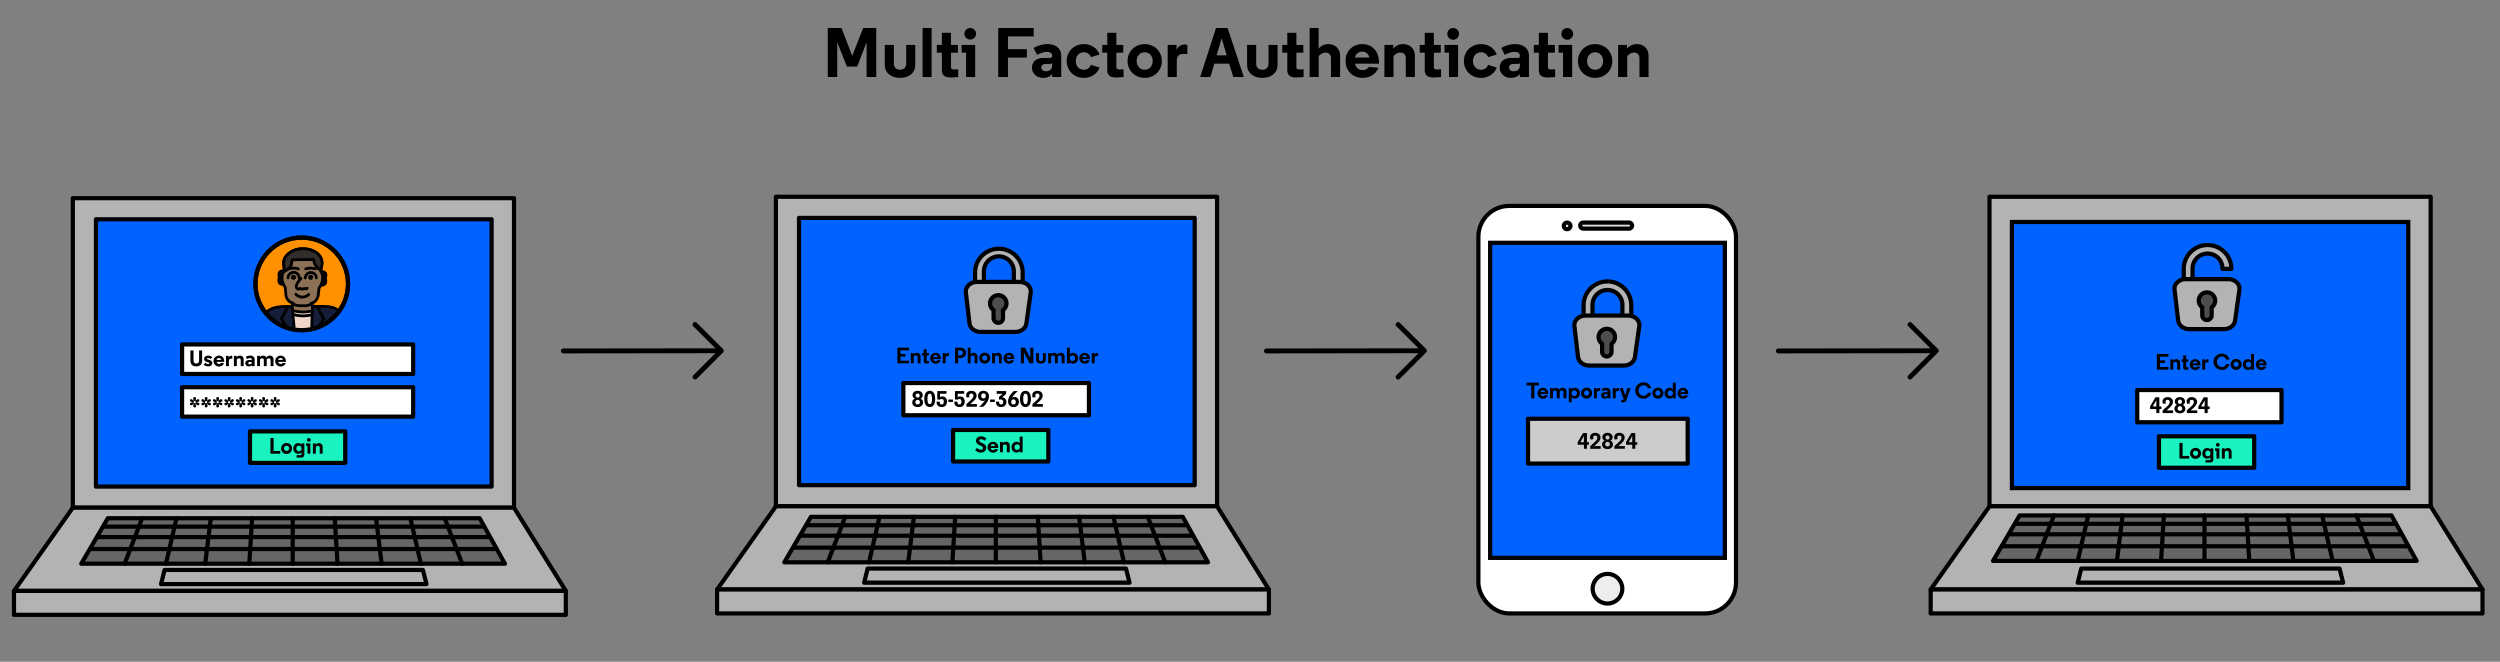 <svg id="Layer_1" data-name="Layer 1" xmlns="http://www.w3.org/2000/svg" xmlns:xlink="http://www.w3.org/1999/xlink" viewBox="0 0 3570 945"><rect x="0" y="0" width="3570" height="945" fill="#808080" stroke="none"/><defs><style>.cls-1,.cls-11,.cls-18,.cls-22,.cls-7{fill:none;}.cls-12,.cls-2{fill:#fff;}.cls-10,.cls-11,.cls-12,.cls-13,.cls-14,.cls-16,.cls-17,.cls-18,.cls-19,.cls-2,.cls-20,.cls-21,.cls-22,.cls-23,.cls-3,.cls-4,.cls-5,.cls-6,.cls-7,.cls-8,.cls-9{stroke:#000;}.cls-14,.cls-17,.cls-2,.cls-22,.cls-3,.cls-4,.cls-5{stroke-miterlimit:10;}.cls-10,.cls-11,.cls-12,.cls-13,.cls-14,.cls-2,.cls-22,.cls-23,.cls-3,.cls-4,.cls-5,.cls-6,.cls-8,.cls-9{stroke-width:6px;}.cls-3{fill:#ededed;}.cls-4,.cls-9{fill:#0062ff;}.cls-5{fill:#dfdfdf;}.cls-6{fill:#ccc;}.cls-10,.cls-11,.cls-12,.cls-13,.cls-16,.cls-18,.cls-19,.cls-20,.cls-21,.cls-23,.cls-6,.cls-7,.cls-8,.cls-9{stroke-linejoin:round;}.cls-10,.cls-11,.cls-18,.cls-20,.cls-23,.cls-7,.cls-8{stroke-linecap:round;}.cls-7{stroke-width:7px;}.cls-8{fill:#b3b3b3;}.cls-10{fill:#666;}.cls-13{fill:#1af3c0;}.cls-14{fill:#ff9100;}.cls-15{clip-path:url(#clip-path);}.cls-16{fill:#8c7156;}.cls-16,.cls-17,.cls-18,.cls-19,.cls-21{stroke-width:4px;}.cls-17{fill:#f1d7c9;}.cls-19{fill:#332d2b;}.cls-20{stroke-width:3px;}.cls-21{fill:#151d39;}.cls-23{fill:#4d4d4d;}</style><clipPath id="clip-path"><circle class="cls-1" cx="430.88" cy="405.37" r="66.12"/></clipPath></defs><path d="M1209.36,95l-13.8-34.5V110h-13.5V40h19.6L1217,79.7l15.6-39.7h18.7v70h-13.8V60.5L1224.06,95Z"/><path d="M1263.46,93.2v-29h13V90.8c0,6.3,4.2,8.8,8.8,8.8s8.8-2.5,8.8-8.8V64.2H1307v29c0,9.6-7.6,18-21.7,18S1263.46,102.8,1263.46,93.2Z"/><path d="M1330.36,110h-12.9V40h12.9Z"/><path d="M1358,46.8V64.2h9.9v11H1358V95.9c0,2.9,2.3,3.3,4.3,3.3,3.3,0,6-.3,6-.3V110s-6.3.6-10.1.6c-6.5,0-13.2-1.1-13.2-10.3V75.2h-7.21v-11H1345V46.8Z"/><path d="M1392.56,110h-13V75.2h-6.4v-11h19.41Zm-7.1-70a8.39,8.39,0,0,1,8.4,8.4,8.36,8.36,0,0,1-16.71,0A8.37,8.37,0,0,1,1385.46,40Z"/><path d="M1439.36,82.2V110h-13.91V40h50.71V52h-36.8V70.2h27v12Z"/><path d="M1502.46,79.5c0-3.3-2.6-5.4-7.6-5.4-4.6,0-10.4,2.3-13.81,4.3l-5.1-9.8a39.25,39.25,0,0,1,19.61-5.6c10.4,0,19.9,4.8,19.9,16.9V110h-13v-4.3c-2.4,3.6-7.6,5.5-12.8,5.5-9.7,0-16-6.9-16-14.4,0-8.7,6.4-14.1,16.61-14.1h9c2.2,0,3.2-1,3.2-2.7Zm0,14.1V90.3c-.8.8-2.2,1-4,1h-4.9c-4.1,0-6.51,1.8-6.51,5s2.5,5.4,6.51,5.4C1498.26,101.7,1502.46,99.3,1502.46,93.6Z"/><path d="M1536.25,87.1c0,7.2,4.71,12.5,11.51,12.5a10.49,10.49,0,0,0,10.1-7l12.2,3.8c-3,9.1-12,14.8-22.4,14.8-13.61,0-24.41-10.1-24.41-24.1s10.8-24.1,24.41-24.1c10.4,0,19.4,5.8,22.4,14.9l-12.2,3.7a10.62,10.62,0,0,0-10.1-7C1541,74.6,1536.25,79.9,1536.25,87.1Z"/><path d="M1594.15,46.8V64.2h9.9v11h-9.9V95.9c0,2.9,2.3,3.3,4.3,3.3,3.3,0,6-.3,6-.3V110s-6.31.6-10.11.6c-6.5,0-13.2-1.1-13.2-10.3V75.2H1574v-11h7.2V46.8Z"/><path d="M1610.15,87.1c0-14,10.9-24.1,24.5-24.1s24.51,10.1,24.51,24.1-10.91,24.1-24.51,24.1S1610.15,101.1,1610.15,87.1Zm13,0c0,7.1,4.7,12.5,11.5,12.5s11.4-5.4,11.4-12.5-4.7-12.5-11.4-12.5S1623.15,79.9,1623.15,87.1Z"/><path d="M1695.55,77h-5.5c-6.6,0-9.6,3.1-9.6,11.1V110h-13V64.2h12.6v7.3c1.8-4.9,6.2-7.9,11.9-7.9a14.72,14.72,0,0,1,3.6.4Z"/><path d="M1776.16,110h-15l-6-19.1h-21.1l-5.6,19.1h-14.6l22.6-70h16.6Zm-31.51-55h-.2l-7.1,24h14.3Z"/><path d="M1780.85,93.2v-29h13V90.8c0,6.3,4.2,8.8,8.8,8.8s8.8-2.5,8.8-8.8V64.2h12.91v29c0,9.6-7.61,18-21.71,18S1780.85,102.8,1780.85,93.2Z"/><path d="M1851.25,46.8V64.2h9.9v11h-9.9V95.9c0,2.9,2.3,3.3,4.3,3.3,3.3,0,6-.3,6-.3V110s-6.3.6-10.1.6c-6.5,0-13.2-1.1-13.2-10.3V75.2h-7.2v-11h7.2V46.8Z"/><path d="M1896.65,63c9.9,0,17,6.3,17,17v30h-13V83.3c0-5.8-3.7-8.2-7.8-8.2-3.8,0-7.2,2.1-9.7,5.2V110h-13V40H1883V66c0,1.6-.2,3.6-.2,3.6A18,18,0,0,1,1896.65,63Z"/><path d="M1969.25,90.9h-34.1a10.37,10.37,0,0,0,10.5,9.2c3.8,0,7.4-1.6,9.2-4.7l13.5,1.4c-4.1,9.8-12.7,14.4-22.9,14.4-13.7,0-24-10.1-24-24.1s10.1-24.1,23.8-24.1c12.6,0,24,8.2,24,27.4Zm-34.4-8.7h20.5a9.93,9.93,0,0,0-10.1-8.4A10.21,10.21,0,0,0,1934.85,82.2Z"/><path d="M2003.45,63c9.9,0,17,6.3,17,17v30h-13V83.3c0-5.8-3.7-8.2-7.8-8.2-3.8,0-7.2,2.1-9.7,5.2V110h-13V64.2h12.7V66c0,1.6-.2,3.6-.2,3.6A18,18,0,0,1,2003.45,63Z"/><path d="M2047.55,46.8V64.2h9.9v11h-9.9V95.9c0,2.9,2.3,3.3,4.3,3.3,3.3,0,6-.3,6-.3V110s-6.3.6-10.1.6c-6.5,0-13.2-1.1-13.2-10.3V75.2h-7.2v-11h7.2V46.8Z"/><path d="M2082.15,110h-13V75.2h-6.4v-11h19.4Zm-7.1-70a8.39,8.39,0,0,1,8.4,8.4,8.35,8.35,0,0,1-16.7,0A8.37,8.37,0,0,1,2075.05,40Z"/><path d="M2103.45,87.1c0,7.2,4.7,12.5,11.5,12.5a10.49,10.49,0,0,0,10.1-7l12.2,3.8c-3,9.1-12,14.8-22.4,14.8-13.6,0-24.4-10.1-24.4-24.1s10.8-24.1,24.4-24.1c10.4,0,19.4,5.8,22.4,14.9l-12.2,3.7a10.62,10.62,0,0,0-10.1-7C2108.15,74.6,2103.45,79.9,2103.45,87.1Z"/><path d="M2170.35,79.5c0-3.3-2.6-5.4-7.6-5.4-4.6,0-10.4,2.3-13.8,4.3l-5.1-9.8a39.19,39.19,0,0,1,19.6-5.6c10.4,0,19.9,4.8,19.9,16.9V110h-13v-4.3c-2.4,3.6-7.6,5.5-12.8,5.5-9.7,0-16-6.9-16-14.4,0-8.7,6.4-14.1,16.6-14.1h9c2.2,0,3.2-1,3.2-2.7Zm0,14.1V90.3c-.8.8-2.2,1-4,1h-4.9c-4.1,0-6.5,1.8-6.5,5s2.5,5.4,6.5,5.4C2166.15,101.7,2170.35,99.3,2170.35,93.6Z"/><path d="M2210.45,46.8V64.2h9.9v11h-9.9V95.9c0,2.9,2.3,3.3,4.3,3.3,3.3,0,6-.3,6-.3V110s-6.3.6-10.1.6c-6.5,0-13.2-1.1-13.2-10.3V75.2h-7.2v-11h7.2V46.8Z"/><path d="M2245.05,110h-13V75.2h-6.4v-11h19.4ZM2238,40a8.39,8.39,0,0,1,8.4,8.4,8.35,8.35,0,0,1-16.7,0A8.37,8.37,0,0,1,2238,40Z"/><path d="M2253.35,87.1c0-14,10.9-24.1,24.5-24.1s24.5,10.1,24.5,24.1-10.9,24.1-24.5,24.1S2253.35,101.1,2253.35,87.1Zm13,0c0,7.1,4.7,12.5,11.5,12.5s11.4-5.4,11.4-12.5-4.7-12.5-11.4-12.5S2266.35,79.9,2266.35,87.1Z"/><path d="M2337.15,63c9.9,0,17,6.3,17,17v30h-13V83.3c0-5.8-3.7-8.2-7.8-8.2-3.8,0-7.2,2.1-9.7,5.2V110h-13V64.2h12.7V66c0,1.6-.2,3.6-.2,3.6A18,18,0,0,1,2337.15,63Z"/><rect class="cls-2" x="2111.13" y="294.05" width="367.87" height="581.91" rx="44"/><circle class="cls-3" cx="2295.49" cy="840.67" r="21.18"/><rect class="cls-4" x="2127.91" y="346.7" width="335.23" height="449.92"/><path class="cls-5" d="M2326.3,326.46a4.31,4.31,0,0,0,0-8.62h-65.39a4.31,4.31,0,1,0,0,8.62Z"/><circle class="cls-5" cx="2237.84" cy="322.57" r="4.74"/><rect class="cls-6" x="2182" y="598" width="228" height="64"/><polyline class="cls-7" points="1996.45 463.41 2034 500.86 1996.54 538.41"/><line class="cls-7" x1="2032.47" y1="500.87" x2="1808.5" y2="501.14"/><polyline class="cls-7" points="992.45 463.41 1030 500.86 992.54 538.41"/><line class="cls-7" x1="1028.47" y1="500.87" x2="804.5" y2="501.14"/><polyline class="cls-7" points="2727.45 463.41 2765 500.86 2727.54 538.41"/><line class="cls-7" x1="2763.47" y1="500.87" x2="2539.5" y2="501.14"/><rect class="cls-8" x="1108" y="281" width="630" height="442"/><polygon class="cls-8" points="1812 841.82 1024 841.82 1108 723 1738 723 1812 841.82"/><rect class="cls-9" x="1141" y="311.17" width="565" height="381.66"/><rect class="cls-8" x="1024" y="841.82" width="788" height="34.18"/><polygon class="cls-10" points="1725 803 1120 803 1158 738 1689 738 1725 803"/><line class="cls-11" x1="1422" y1="738" x2="1422" y2="803"/><line class="cls-11" x1="1590" y1="738" x2="1605" y2="803"/><line class="cls-11" x1="1541" y1="738" x2="1549" y2="803"/><line class="cls-11" x1="1482" y1="738" x2="1486" y2="803"/><line class="cls-11" x1="1639" y1="738" x2="1664" y2="803"/><line class="cls-11" x1="1256" y1="738" x2="1241" y2="803"/><line class="cls-11" x1="1305" y1="738" x2="1297" y2="803"/><line class="cls-11" x1="1364" y1="738" x2="1360" y2="803"/><line class="cls-11" x1="1207" y1="738" x2="1182" y2="803"/><line class="cls-11" x1="1153" y1="750" x2="1693" y2="750"/><line class="cls-11" x1="1143" y1="765" x2="1703" y2="765"/><line class="cls-11" x1="1133" y1="782" x2="1712" y2="782"/><polygon class="cls-11" points="1613 832.05 1234 832.05 1239 811.95 1607.93 811.95 1613 832.05"/><rect class="cls-12" x="1290" y="547" width="265" height="46"/><rect class="cls-13" x="1361" y="614" width="136" height="45"/><path d="M1406,629.41a7.4,7.4,0,0,0-4.74-2.3c-1.47,0-2.82.76-2.82,2.11,0,1,.64,1.82,2.44,2.65l1.85.87c3.55,1.66,5.7,3.52,5.7,6.88s-2.85,6.62-7.78,6.62a11,11,0,0,1-8-3.36l2.46-3.33a8.25,8.25,0,0,0,5.47,2.66c1.92,0,3.11-1.06,3.11-2.43,0-1.54-1.38-2.4-3.52-3.4l-1.57-.73c-3-1.41-4.89-3.46-4.89-6.27,0-3.94,3.52-6.31,7.48-6.31a11.73,11.73,0,0,1,7.39,3.14Z"/><path d="M1425.56,639.74h-10.92a3.48,3.48,0,0,0,6.31,1.44l4.32.45a7.81,7.81,0,1,1-7.39-10.81c4,0,7.68,2.62,7.68,8.76Zm-11-2.78h6.56a3.18,3.18,0,0,0-3.23-2.69A3.27,3.27,0,0,0,1414.55,637Z"/><path d="M1436.5,630.82a5.1,5.1,0,0,1,5.44,5.44v9.6h-4.16v-8.55a2.37,2.37,0,0,0-2.5-2.62,4.06,4.06,0,0,0-3.1,1.66v9.51H1428V631.2h4.06v.58c0,.51-.06,1.15-.06,1.15A5.75,5.75,0,0,1,1436.5,630.82Z"/><path d="M1456.15,644a5.37,5.37,0,0,1-4.58,2.24c-4,0-7.1-3.23-7.1-7.71s3-7.71,7.07-7.71a5.31,5.31,0,0,1,4.67,2.27c0-.48-.06-1.7-.06-2.79v-6.84h4.16v22.4h-4.16Zm-7.39-5.47a3.75,3.75,0,1,0,7.48,0,3.75,3.75,0,1,0-7.48,0Z"/><path d="M1317.67,564.38a5.32,5.32,0,0,1-3.2,4.86,5.82,5.82,0,0,1,3.68,5.38c0,4.09-3.17,6.62-7.74,6.62s-7.75-2.53-7.75-6.62a5.81,5.81,0,0,1,3.68-5.38,5.3,5.3,0,0,1-3.23-4.86c0-3.65,2.85-6.31,7.3-6.31S1317.67,560.73,1317.67,564.38Zm-4,10a3.28,3.28,0,1,0-3.26,3.17A3.08,3.08,0,0,0,1313.67,574.39Zm-.38-9.69a2.9,2.9,0,1,0-2.88,3A2.69,2.69,0,0,0,1313.29,564.7Z"/><path d="M1335.46,569.62c0,8-3.1,11.62-7.8,11.62s-7.84-3.65-7.84-11.62,3.1-11.55,7.84-11.55S1335.46,561.79,1335.46,569.62Zm-7.8,7.52c2.2,0,3.26-2.52,3.26-7.52s-1.06-7.48-3.26-7.48-3.27,2.56-3.27,7.48S1325.42,577.14,1327.66,577.14Z"/><path d="M1344.78,577.56c2.14,0,2.94-1.66,2.94-3.87s-.87-3.9-3-3.9a3.63,3.63,0,0,0-2.56,1l-3.74-.41V558.46h13.15v3.84h-9.25v4.64h.16a6,6,0,0,1,3.2-.83c4.26,0,6.69,3,6.69,7.32,0,4.55-2.59,7.81-7.46,7.81s-7.45-2.85-7.45-6.78v-1H1342v1C1342,576,1342.7,577.56,1344.78,577.56Z"/><path d="M1354.15,570.52h6.72V574h-6.72Z"/><path d="M1370,577.56c2.15,0,3-1.66,3-3.87s-.87-3.9-3-3.9a3.63,3.63,0,0,0-2.56,1l-3.74-.41V558.46h13.15v3.84h-9.25v4.64h.16a6,6,0,0,1,3.2-.83c4.25,0,6.69,3,6.69,7.32,0,4.55-2.6,7.81-7.46,7.81s-7.45-2.85-7.45-6.78v-1h4.54v1C1367.24,576,1367.94,577.56,1370,577.56Z"/><path d="M1380,577s3.78-3.33,6.62-6,3.43-4.29,3.43-6.11a2.8,2.8,0,0,0-3-2.88,2.69,2.69,0,0,0-3,2.66,5.71,5.71,0,0,0,.57,2.33l-4.09.74a7,7,0,0,1-.84-3.46c0-3.13,2.63-6.21,7.39-6.21s7.49,3.2,7.49,6.6c0,2.65-.86,5.21-6.33,10l-2.66,2.34H1395v3.84H1380Z"/><path d="M1406.47,571.58a4.6,4.6,0,0,1-3,.92c-3.43,0-6.76-2.24-6.76-7,0-4.48,3.11-7.43,7.62-7.43a7.52,7.52,0,0,1,7.9,7.94c0,6.46-4.83,11.65-7.45,14.17l-.71.68h-5.88l.44-.39a45.5,45.5,0,0,0,8-8.83Zm-2-9.89c-2.15,0-3.23,1.66-3.23,3.61s1.08,3.68,3.23,3.68,3.29-1.69,3.29-3.68S1406.7,561.69,1404.49,561.69Z"/><path d="M1413.9,570.52h6.72V574h-6.72Z"/><path d="M1422.25,574.46v-1h4.54v1c0,1.6.71,3.14,2.82,3.14s2.94-1.5,2.94-3.55a3.34,3.34,0,0,0-3.61-3.59,12.1,12.1,0,0,0-2.34.23v-4l5.12-4.38h-8.42v-3.84h13.44v4.25l-5.79,4.64a6.41,6.41,0,0,1,6.24,6.59c0,4.29-3,7.3-7.49,7.3C1424.94,581.24,1422.25,578.39,1422.25,574.46Z"/><path d="M1445.29,567.74a4.57,4.57,0,0,1,3-.93c3.43,0,6.75,2.24,6.75,7,0,4.48-3.1,7.42-7.61,7.42-4.77,0-7.9-3.26-7.9-7.94,0-6.46,4.83-11.64,7.45-14.17l.71-.67h5.88l-.45.38a45.51,45.51,0,0,0-8,8.83Zm2,9.88c2.15,0,3.23-1.66,3.23-3.61s-1.08-3.68-3.23-3.68S1444,572,1444,574,1445.06,577.62,1447.27,577.62Z"/><path d="M1472.2,569.62c0,8-3.11,11.62-7.81,11.62s-7.84-3.65-7.84-11.62,3.11-11.55,7.84-11.55S1472.2,561.79,1472.2,569.62Zm-7.81,7.52c2.21,0,3.27-2.52,3.27-7.52s-1.06-7.48-3.27-7.48-3.26,2.56-3.26,7.48S1462.15,577.14,1464.39,577.14Z"/><path d="M1474.28,577s3.78-3.33,6.62-6,3.43-4.29,3.43-6.11a2.8,2.8,0,0,0-3-2.88,2.69,2.69,0,0,0-3,2.66A5.71,5.71,0,0,0,1479,567l-4.09.74a7,7,0,0,1-.84-3.46c0-3.13,2.63-6.21,7.4-6.21s7.48,3.2,7.48,6.6c0,2.65-.86,5.21-6.33,10l-2.66,2.34h9.28v3.84h-14.91Z"/><rect class="cls-8" x="2841" y="281" width="630" height="442"/><polygon class="cls-8" points="3545 841.82 2757 841.82 2841 723 3471 723 3545 841.82"/><rect class="cls-8" x="2757" y="841.82" width="788" height="34.18"/><polygon class="cls-11" points="3346 832.05 2967 832.05 2972 811.95 3340.93 811.95 3346 832.05"/><rect class="cls-4" x="2873" y="317" width="566" height="380"/><polygon class="cls-10" points="3451 801 2846 801 2884 736 3415 736 3451 801"/><line class="cls-11" x1="3148" y1="736" x2="3148" y2="801"/><line class="cls-11" x1="3316" y1="736" x2="3331" y2="801"/><line class="cls-11" x1="3267" y1="736" x2="3275" y2="801"/><line class="cls-11" x1="3208" y1="736" x2="3212" y2="801"/><line class="cls-11" x1="3365" y1="736" x2="3390" y2="801"/><line class="cls-11" x1="2982" y1="736" x2="2967" y2="801"/><line class="cls-11" x1="3031" y1="736" x2="3023" y2="801"/><line class="cls-11" x1="3090" y1="736" x2="3086" y2="801"/><line class="cls-11" x1="2933" y1="736" x2="2908" y2="801"/><line class="cls-11" x1="2879" y1="748" x2="3419" y2="748"/><line class="cls-11" x1="2869" y1="763" x2="3429" y2="763"/><line class="cls-11" x1="2859" y1="780" x2="3438" y2="780"/><rect class="cls-8" x="104" y="283" width="630" height="442"/><polygon class="cls-8" points="808 843.82 20 843.82 104 725 734 725 808 843.82"/><rect class="cls-9" x="137" y="313.17" width="565" height="381.66"/><rect class="cls-8" x="20" y="843.82" width="788" height="34.18"/><polygon class="cls-10" points="721 805 116 805 154 740 685 740 721 805"/><line class="cls-11" x1="418" y1="740" x2="418" y2="805"/><line class="cls-11" x1="586" y1="740" x2="601" y2="805"/><line class="cls-11" x1="537" y1="740" x2="545" y2="805"/><line class="cls-11" x1="478" y1="740" x2="482" y2="805"/><line class="cls-11" x1="635" y1="740" x2="660" y2="805"/><line class="cls-11" x1="252" y1="740" x2="237" y2="805"/><line class="cls-11" x1="301" y1="740" x2="293" y2="805"/><line class="cls-11" x1="360" y1="740" x2="356" y2="805"/><line class="cls-11" x1="203" y1="740" x2="178" y2="805"/><line class="cls-11" x1="149" y1="752" x2="689" y2="752"/><line class="cls-11" x1="139" y1="767" x2="699" y2="767"/><line class="cls-11" x1="129" y1="784" x2="708" y2="784"/><polygon class="cls-11" points="609 834.05 230 834.05 235 813.95 603.93 813.95 609 834.05"/><circle class="cls-14" cx="430.88" cy="405.37" r="66.12"/><g class="cls-15"><polygon class="cls-16" points="447.37 450.09 416.07 449.56 417.19 437.36 418.33 427.29 444.59 426.93 446.18 437.45 447.37 450.09"/><path class="cls-17" d="M454.07,505.26H412.66V442.14a69.69,69.69,0,0,0,19.71,3.43,80.93,80.93,0,0,0,21.7-3.43Z"/><path class="cls-17" d="M454.07,507.37H412.66V447.32s9.94,3.73,19.71,3.73a75.09,75.09,0,0,0,21.7-3.73Z"/><path class="cls-16" d="M455.18,389.35a7.24,7.24,0,0,1,7.52-.8c3,1.43,3.31,4.65,1.88,8.25,0,0,3.29,10.29-4.88,10.29-7.83,0-6.28-4.77-6.28-4.77"/><path class="cls-18" d="M456.67,403.57s-.29-2.09,1.42-2.31a2.1,2.1,0,0,1,2.22,1.74s2.78-.25,2-4.25"/><path class="cls-18" d="M457.12,391.54s6.08-1.93,5.06,4.1"/><line class="cls-18" x1="459.78" y1="394.62" x2="457.58" y2="399.41"/><path class="cls-16" d="M408.7,388.4a7.24,7.24,0,0,0-7.48-1.08c-3,1.32-3.49,4.53-2.2,8.18,0,0-3.67,10.16,4.49,10.46,7.83.3,6.46-4.53,6.46-4.53"/><path class="cls-18" d="M406.67,402.56s.37-2.08-1.33-2.36a2.08,2.08,0,0,0-2.28,1.65s-2.77-.36-1.85-4.32"/><path class="cls-18" d="M406.68,390.52s-6-2.15-5.22,3.91"/><line class="cls-18" x1="403.9" y1="393.49" x2="405.92" y2="398.37"/><path class="cls-16" d="M458.56,388.48c-1.06-1.48-.43-3.43.59-8.28a17.47,17.47,0,0,0-.39-10.47c-2-6.2-10.66-14.34-25.78-14.54-17.83-.23-26.6,11.49-27.57,16.91-.65,3.64-.2,4.7,0,7.9.2,2.7,1.18,6.53.16,7.71-2.32,2.68-2.67,6-2.76,8.83-.23,7.66,4.5,13.83,4.5,13.83l.81,9.17s.07,10.88,10,13.14c.85,1.59,3.2,3.66,9.68,3.78l6.77.13c6.63.12,9-2,9.87-3.53,9.51-2,10.18-12.94,10.18-12.94l1-8.84a24.4,24.4,0,0,0,5-12.55C460.84,395.61,461,391.82,458.56,388.48Z"/><path class="cls-18" d="M429.81,397.64s-9.3,9.1-5.92,14.15c1.46,2.16,5,0,5,0a4.15,4.15,0,0,0,5.42.1s2.41,1.44,4.28-.31"/><path class="cls-18" d="M422.48,420.24a13,13,0,0,0,18.36.35"/><path class="cls-19" d="M405.62,387.71c1-1.18,0-5-.16-7.71-.25-3.2-.7-4.26,0-7.9,1-5.42,9.74-17.14,27.57-16.91,15.12.2,23.76,8.34,25.78,14.54a17.47,17.47,0,0,1,.39,10.47l-1.07,5.91s-10.08-5.91-10-15.41l-31,.19s-.48,6.62-2.61,10.18C412.55,384.34,405.62,387.71,405.62,387.71Z"/><path class="cls-18" d="M451.76,396.82a7.92,7.92,0,0,0-15.83,0"/><circle class="cls-20" cx="443.61" cy="396" r="2.12"/><path class="cls-18" d="M427.2,396.82a7.91,7.91,0,1,0-15.82,0"/><circle class="cls-20" cx="419.06" cy="396" r="2.12"/><path class="cls-18" d="M412.32,383.89a20.87,20.87,0,0,1,6.88-1,26.61,26.61,0,0,1,6.88,1"/><path class="cls-18" d="M436.64,383.89a20.87,20.87,0,0,1,6.88-1,26.51,26.51,0,0,1,6.88,1"/><path class="cls-21" d="M409.34,437.57c-21.32,0-29.25,5.95-32.11,14.21-3.65,10.54-6.7,21-6.7,21l-8.64,33,143.3-.79-9.28-34s-4.33-13.09-6.3-17.53c-3.28-7.4-6.75-15.94-28.08-15.94H446.16l-2.3,67.51H423.58l-6.41-67.53Z"/><polyline class="cls-21" points="452.49 437.36 462.21 454.87 454.61 467.77 462.39 479.62 450.37 504.9"/><polyline class="cls-21" points="411.65 437.36 401.93 454.87 409.53 467.77 401.75 479.62 413.77 504.9"/></g><circle class="cls-22" cx="430.88" cy="405.37" r="66.12"/><rect class="cls-12" x="260" y="491.81" width="330" height="42.19"/><rect class="cls-12" x="260" y="553" width="330" height="42"/><rect class="cls-13" x="357" y="616" width="136" height="45"/><path d="M386.24,647.86v-22.4h4.45v18.59h9.51v3.81Z"/><path d="M401.44,640.53a7.84,7.84,0,1,1,7.84,7.71A7.63,7.63,0,0,1,401.44,640.53Zm4.16,0a3.68,3.68,0,1,0,3.68-4A3.73,3.73,0,0,0,405.6,640.53Z"/><path d="M434.63,633.2v15.74c0,2.31-1.15,4.52-4.71,4.52h-6.36v-3.52h5.34c.74,0,1.57-.2,1.57-1.32v-2.81a5.4,5.4,0,0,1-4.55,2.21c-4,0-7-3-7-7.59s3-7.61,7-7.61a5.29,5.29,0,0,1,4.64,2.27c0-.16-.06-.45-.06-1.22v-.67Zm-7.78,11.23a3.67,3.67,0,0,0,3.71-4c0-2.4-1.5-4-3.71-4s-3.68,1.63-3.68,4A3.67,3.67,0,0,0,426.85,644.43Z"/><path d="M443.24,647.86h-4.16V636.72H437V633.2h6.21ZM441,625.46a2.68,2.68,0,0,1,2.69,2.69,2.67,2.67,0,0,1-5.34,0A2.67,2.67,0,0,1,441,625.46Z"/><path d="M455.3,632.82a5.1,5.1,0,0,1,5.44,5.44v9.6h-4.16v-8.55a2.37,2.37,0,0,0-2.5-2.62,4.06,4.06,0,0,0-3.1,1.66v9.51h-4.16V633.2h4.06v.58c0,.51-.06,1.15-.06,1.15A5.75,5.75,0,0,1,455.3,632.82Z"/><path d="M284.29,515V500.46h4.36v15c0,4.35-2.85,7.81-8.39,7.81s-8.35-3.46-8.35-7.81v-15h4.45V515c0,2.43,1.34,4.12,4,4.12S284.29,517.45,284.29,515Z"/><path d="M300.74,512.68a5.32,5.32,0,0,0-3.61-1.5c-1.09,0-1.48.54-1.48,1s.32.86,1.09,1.12l2.43.77c3,1,4,2.62,4,4.54,0,2.14-1.83,4.64-5.83,4.64a9.46,9.46,0,0,1-6.46-2.3l2.21-2.88a7.23,7.23,0,0,0,4.32,1.82c1,0,1.6-.51,1.6-1.09s-.48-1-1.67-1.41l-2.49-.73a4.35,4.35,0,0,1-3.4-4.29c0-2.4,2.18-4.54,5.7-4.54a8.73,8.73,0,0,1,5.92,2.17Z"/><path d="M320.23,516.74H309.32a3.47,3.47,0,0,0,6.3,1.44l4.32.45a7.81,7.81,0,1,1-7.39-10.81c4,0,7.68,2.62,7.68,8.76Zm-11-2.78h6.56a3.18,3.18,0,0,0-3.23-2.69A3.27,3.27,0,0,0,309.22,514Z"/><path d="M331.69,512.3h-1.76c-2.12,0-3.08,1-3.08,3.55v7h-4.16V508.2h4v2.34a3.85,3.85,0,0,1,3.8-2.53,4.59,4.59,0,0,1,1.16.13Z"/><path d="M342.5,507.82a5.1,5.1,0,0,1,5.44,5.44v9.6h-4.16v-8.55a2.36,2.36,0,0,0-2.49-2.62,4.07,4.07,0,0,0-3.11,1.66v9.51H334V508.2h4.07v.58c0,.51-.07,1.15-.07,1.15A5.76,5.76,0,0,1,342.5,507.82Z"/><path d="M359.49,513.1c0-1.06-.83-1.73-2.43-1.73a9.91,9.91,0,0,0-4.41,1.37L351,509.61a12.56,12.56,0,0,1,6.28-1.79c3.32,0,6.36,1.53,6.36,5.4v9.64h-4.16v-1.38a4.93,4.93,0,0,1-4.09,1.76,4.8,4.8,0,0,1-5.12-4.61c0-2.78,2.05-4.51,5.31-4.51h2.88c.7,0,1-.32,1-.86Zm0,4.51v-1.06a1.77,1.77,0,0,1-1.28.32h-1.56c-1.32,0-2.08.58-2.08,1.6s.8,1.73,2.08,1.73A2.53,2.53,0,0,0,359.49,517.61Z"/><path d="M386.34,514.25a2.32,2.32,0,0,0-2.43-2.56,4,4,0,0,0-3,1.66v9.51h-4.16v-8.61a2.32,2.32,0,0,0-2.43-2.56,4,4,0,0,0-3,1.66v9.51h-4.16V508.2h4.06v.58c0,.51-.06,1.15-.06,1.15a5.66,5.66,0,0,1,4.38-2.11,4.91,4.91,0,0,1,4.71,2.65,5.88,5.88,0,0,1,4.92-2.65,5.08,5.08,0,0,1,5.41,5.44v9.6h-4.16Z"/><path d="M408.29,516.74H397.38a3.48,3.48,0,0,0,6.31,1.44l4.32.45a7.81,7.81,0,1,1-7.4-10.81c4,0,7.68,2.62,7.68,8.76Zm-11-2.78h6.56a3.2,3.2,0,0,0-3.24-2.69A3.26,3.26,0,0,0,397.29,514Z"/><path d="M284.74,576.93a1.86,1.86,0,0,1-1.82,1.89c-1,0-2.53-1.32-3.78-2.44a13.43,13.43,0,0,1,.8,3.14,2,2,0,1,1-3.93,0,13.43,13.43,0,0,1,.8-3.14c-1.25,1.12-2.79,2.44-3.78,2.44a1.86,1.86,0,0,1-1.82-1.89c0-1.73,2.46-2.11,4.22-2.53-1.76-.41-4.22-.8-4.22-2.53A1.85,1.85,0,0,1,273,570c1,0,2.53,1.31,3.78,2.43a13.19,13.19,0,0,1-.8-3.14,2,2,0,1,1,3.93,0,13.19,13.19,0,0,1-.8,3.14c1.25-1.12,2.79-2.43,3.78-2.43a1.85,1.85,0,0,1,1.82,1.88c0,1.73-2.46,2.12-4.22,2.53C282.28,574.82,284.74,575.2,284.74,576.93ZM278,576a1.63,1.63,0,1,0-1.63-1.63A1.64,1.64,0,0,0,278,576Z"/><path d="M301.16,576.93a1.86,1.86,0,0,1-1.83,1.89c-1,0-2.52-1.32-3.77-2.44a13.43,13.43,0,0,1,.8,3.14,2,2,0,1,1-3.94,0,13.94,13.94,0,0,1,.8-3.14c-1.24,1.12-2.78,2.44-3.77,2.44a1.86,1.86,0,0,1-1.83-1.89c0-1.73,2.47-2.11,4.23-2.53-1.76-.41-4.23-.8-4.23-2.53a1.85,1.85,0,0,1,1.83-1.88c1,0,2.53,1.31,3.77,2.43a13.68,13.68,0,0,1-.8-3.14,2,2,0,1,1,3.94,0,13.19,13.19,0,0,1-.8,3.14c1.25-1.12,2.78-2.43,3.77-2.43a1.85,1.85,0,0,1,1.83,1.88c0,1.73-2.47,2.12-4.23,2.53C298.69,574.82,301.16,575.2,301.16,576.93Zm-6.78-.9a1.63,1.63,0,1,0-1.64-1.63A1.64,1.64,0,0,0,294.38,576Z"/><path d="M317.57,576.93a1.86,1.86,0,0,1-1.82,1.89c-1,0-2.53-1.32-3.78-2.44a13.43,13.43,0,0,1,.8,3.14,2,2,0,1,1-3.93,0,13.43,13.43,0,0,1,.8-3.14c-1.25,1.12-2.78,2.44-3.78,2.44a1.86,1.86,0,0,1-1.82-1.89c0-1.73,2.46-2.11,4.22-2.53-1.76-.41-4.22-.8-4.22-2.53a1.85,1.85,0,0,1,1.82-1.88c1,0,2.53,1.31,3.78,2.43a13.19,13.19,0,0,1-.8-3.14,2,2,0,1,1,3.93,0,13.19,13.19,0,0,1-.8,3.14c1.25-1.12,2.79-2.43,3.78-2.43a1.85,1.85,0,0,1,1.82,1.88c0,1.73-2.46,2.12-4.22,2.53C315.11,574.82,317.57,575.2,317.57,576.93Zm-6.78-.9a1.63,1.63,0,1,0-1.63-1.63A1.65,1.65,0,0,0,310.79,576Z"/><path d="M334,576.93a1.86,1.86,0,0,1-1.82,1.89c-1,0-2.53-1.32-3.78-2.44a13.43,13.43,0,0,1,.8,3.14,2,2,0,1,1-3.94,0,13.94,13.94,0,0,1,.8-3.14c-1.24,1.12-2.78,2.44-3.77,2.44a1.86,1.86,0,0,1-1.82-1.89c0-1.73,2.46-2.11,4.22-2.53-1.76-.41-4.22-.8-4.22-2.53a1.85,1.85,0,0,1,1.82-1.88c1,0,2.53,1.31,3.77,2.43a13.68,13.68,0,0,1-.8-3.14,2,2,0,1,1,3.94,0,13.19,13.19,0,0,1-.8,3.14c1.25-1.12,2.78-2.43,3.78-2.43a1.85,1.85,0,0,1,1.82,1.88c0,1.73-2.46,2.12-4.22,2.53C331.53,574.82,334,575.2,334,576.93Zm-6.78-.9a1.63,1.63,0,1,0-1.63-1.63A1.64,1.64,0,0,0,327.21,576Z"/><path d="M350.41,576.93a1.86,1.86,0,0,1-1.83,1.89c-1,0-2.53-1.32-3.77-2.44a13.94,13.94,0,0,1,.8,3.14,2,2,0,1,1-3.94,0,13.43,13.43,0,0,1,.8-3.14c-1.25,1.12-2.78,2.44-3.77,2.44a1.86,1.86,0,0,1-1.83-1.89c0-1.73,2.46-2.11,4.23-2.53-1.77-.41-4.23-.8-4.23-2.53A1.85,1.85,0,0,1,338.7,570c1,0,2.52,1.31,3.77,2.43a13.19,13.19,0,0,1-.8-3.14,2,2,0,1,1,3.94,0,13.68,13.68,0,0,1-.8,3.14c1.24-1.12,2.78-2.43,3.77-2.43a1.85,1.85,0,0,1,1.83,1.88c0,1.73-2.47,2.12-4.23,2.53C347.94,574.82,350.41,575.2,350.41,576.93Zm-6.79-.9A1.63,1.63,0,1,0,342,574.4,1.65,1.65,0,0,0,343.62,576Z"/><path d="M366.82,576.93a1.86,1.86,0,0,1-1.82,1.89c-1,0-2.53-1.32-3.78-2.44a13.43,13.43,0,0,1,.8,3.14,2,2,0,1,1-3.93,0,13.43,13.43,0,0,1,.8-3.14c-1.25,1.12-2.79,2.44-3.78,2.44a1.86,1.86,0,0,1-1.82-1.89c0-1.73,2.46-2.11,4.22-2.53-1.76-.41-4.22-.8-4.22-2.53a1.85,1.85,0,0,1,1.82-1.88c1,0,2.53,1.31,3.78,2.43a13.19,13.19,0,0,1-.8-3.14,2,2,0,1,1,3.93,0,13.19,13.19,0,0,1-.8,3.14C362.47,571.3,364,570,365,570a1.85,1.85,0,0,1,1.82,1.88c0,1.73-2.46,2.12-4.22,2.53C364.36,574.82,366.82,575.2,366.82,576.93ZM360,576a1.63,1.63,0,1,0-1.63-1.63A1.64,1.64,0,0,0,360,576Z"/><path d="M383.24,576.93a1.86,1.86,0,0,1-1.82,1.89c-1,0-2.53-1.32-3.78-2.44a13.43,13.43,0,0,1,.8,3.14,2,2,0,1,1-3.94,0,13.94,13.94,0,0,1,.8-3.14c-1.24,1.12-2.78,2.44-3.77,2.44a1.86,1.86,0,0,1-1.83-1.89c0-1.73,2.47-2.11,4.23-2.53-1.76-.41-4.23-.8-4.23-2.53a1.85,1.85,0,0,1,1.83-1.88c1,0,2.53,1.31,3.77,2.43a13.68,13.68,0,0,1-.8-3.14,2,2,0,1,1,3.94,0,13.19,13.19,0,0,1-.8,3.14c1.25-1.12,2.78-2.43,3.78-2.43a1.85,1.85,0,0,1,1.82,1.88c0,1.73-2.47,2.12-4.23,2.53C380.77,574.82,383.24,575.2,383.24,576.93Zm-6.78-.9a1.63,1.63,0,1,0-1.64-1.63A1.64,1.64,0,0,0,376.46,576Z"/><path d="M399.65,576.93a1.86,1.86,0,0,1-1.82,1.89c-1,0-2.53-1.32-3.78-2.44a13.43,13.43,0,0,1,.8,3.14,2,2,0,1,1-3.93,0,13.43,13.43,0,0,1,.8-3.14c-1.25,1.12-2.78,2.44-3.78,2.44a1.86,1.86,0,0,1-1.82-1.89c0-1.73,2.46-2.11,4.22-2.53-1.76-.41-4.22-.8-4.22-2.53a1.85,1.85,0,0,1,1.82-1.88c1,0,2.53,1.31,3.78,2.43a13.19,13.19,0,0,1-.8-3.14,2,2,0,1,1,3.93,0,13.19,13.19,0,0,1-.8,3.14c1.25-1.12,2.79-2.43,3.78-2.43a1.85,1.85,0,0,1,1.82,1.88c0,1.73-2.46,2.12-4.22,2.53C397.19,574.82,399.65,575.2,399.65,576.93Zm-6.78-.9a1.63,1.63,0,1,0-1.63-1.63A1.65,1.65,0,0,0,392.87,576Z"/><path class="cls-8" d="M2267.71,466.2a6.3,6.3,0,0,1-6.3-6.3v-24a34,34,0,0,1,68,0v22.72a6.3,6.3,0,0,1-12.6,0V435.94a21.38,21.38,0,1,0-42.75,0v24A6.3,6.3,0,0,1,2267.71,466.2Z"/><path class="cls-8" d="M2318.84,522h-49.57c-8.17,0-15-5.29-15.84-12.24l-5.19-44.16c-.95-8,6.42-15,15.84-15h61c9.55,0,17,7.13,15.8,15.22l-6.23,44.17C2333.68,516.89,2326.9,522,2318.84,522Z"/><path class="cls-23" d="M2306.26,481.27a11.72,11.72,0,1,0-18.46,9.57v11.43a6.75,6.75,0,0,0,13.5,0V490.84A11.69,11.69,0,0,0,2306.26,481.27Z"/><path class="cls-8" d="M1398.71,418.2a6.3,6.3,0,0,1-6.3-6.3v-24a34,34,0,0,1,67.95,0v22.72a6.3,6.3,0,0,1-12.6,0V387.94a21.38,21.38,0,1,0-42.75,0v24A6.3,6.3,0,0,1,1398.71,418.2Z"/><path class="cls-8" d="M1449.84,474h-49.57c-8.17,0-15-5.29-15.84-12.24l-5.19-44.16c-1-8,6.42-15,15.84-15h61c9.55,0,17,7.13,15.8,15.22l-6.23,44.17C1464.68,468.89,1457.9,474,1449.84,474Z"/><path class="cls-23" d="M1437.26,433.27a11.72,11.72,0,1,0-18.46,9.57v11.43a6.75,6.75,0,0,0,13.5,0V442.84A11.69,11.69,0,0,0,1437.26,433.27Z"/><path class="cls-8" d="M3173.76,383.94a21.38,21.38,0,1,0-42.75,0v24a6.3,6.3,0,0,1-12.6,0v-24a34,34,0,0,1,68,0Z"/><path class="cls-8" d="M3175.84,470h-49.57c-8.17,0-15-5.29-15.84-12.24l-5.19-44.16c-.95-8,6.42-15,15.84-15h61c9.55,0,17,7.13,15.8,15.22l-6.23,44.17C3190.68,464.89,3183.9,470,3175.84,470Z"/><path class="cls-23" d="M3163.26,429.27a11.72,11.72,0,1,0-18.46,9.57v11.43a6.75,6.75,0,0,0,13.5,0V438.84A11.69,11.69,0,0,0,3163.26,429.27Z"/><path d="M1298.08,500.3h-12.23v5.24H1293v3.81h-7.14v5.7h12.23v3.81h-16.67v-22.4h16.67Z"/><path d="M1309.15,503.82a5.1,5.1,0,0,1,5.44,5.44v9.6h-4.16v-8.55a2.37,2.37,0,0,0-2.5-2.62,4.06,4.06,0,0,0-3.1,1.66v9.51h-4.16V504.2h4.06v.58c0,.51-.06,1.15-.06,1.15A5.75,5.75,0,0,1,1309.15,503.82Z"/><path d="M1323.26,498.63v5.57h3.17v3.52h-3.17v6.62c0,.93.74,1.06,1.38,1.06a18.8,18.8,0,0,0,1.92-.1v3.56s-2,.19-3.23.19c-2.08,0-4.23-.35-4.23-3.3v-8h-2.3V504.2h2.3v-5.57Z"/><path d="M1343.68,512.74h-10.91a3.47,3.47,0,0,0,6.3,1.44l4.32.45a7.81,7.81,0,1,1-7.39-10.81c4,0,7.68,2.62,7.68,8.76Zm-11-2.78h6.56a3.18,3.18,0,0,0-3.23-2.69A3.27,3.27,0,0,0,1332.67,510Z"/><path d="M1355.13,508.3h-1.76c-2.11,0-3.07,1-3.07,3.55v7h-4.16V504.2h4v2.34A3.87,3.87,0,0,1,1354,504a4.46,4.46,0,0,1,1.15.13Z"/><path d="M1368.25,518.86h-4.41v-22.4h7.58c5.28,0,8.07,3.29,8.07,7.36s-2.79,7.45-8.07,7.45h-3.17Zm0-18.56v7.16h2.5c2.43,0,4.19-1.15,4.19-3.64s-1.76-3.52-4.19-3.52Z"/><path d="M1390.4,503.82a5.1,5.1,0,0,1,5.44,5.44v9.6h-4.16v-8.55a2.37,2.37,0,0,0-2.5-2.62,4.06,4.06,0,0,0-3.1,1.66v9.51h-4.16v-22.4H1386v8.32c0,.51-.06,1.15-.06,1.15A5.73,5.73,0,0,1,1390.4,503.82Z"/><path d="M1398.33,511.53a7.84,7.84,0,1,1,7.84,7.71A7.63,7.63,0,0,1,1398.33,511.53Zm4.16,0a3.68,3.68,0,1,0,3.68-4A3.73,3.73,0,0,0,1402.49,511.53Z"/><path d="M1425.15,503.82a5.1,5.1,0,0,1,5.44,5.44v9.6h-4.16v-8.55a2.37,2.37,0,0,0-2.5-2.62,4.06,4.06,0,0,0-3.1,1.66v9.51h-4.16V504.2h4.06v.58c0,.51-.06,1.15-.06,1.15A5.75,5.75,0,0,1,1425.15,503.82Z"/><path d="M1448.38,512.74h-10.91a3.47,3.47,0,0,0,6.3,1.44l4.32.45a7.8,7.8,0,1,1-7.39-10.81c4,0,7.68,2.62,7.68,8.76Zm-11-2.78h6.56a3.18,3.18,0,0,0-3.23-2.69A3.27,3.27,0,0,0,1437.37,510Z"/><path d="M1462.17,518.86h-4.38v-22.4h5.86l7.55,14.91V496.46h4.38v22.4h-5.41l-8-15.56Z"/><path d="M1479.49,513.48V504.2h4.16v8.51a2.82,2.82,0,1,0,5.63,0V504.2h4.13v9.28c0,3.07-2.44,5.76-7,5.76S1479.49,516.55,1479.49,513.48Z"/><path d="M1516,510.25a2.32,2.32,0,0,0-2.43-2.56,4,4,0,0,0-3,1.66v9.51h-4.16v-8.61a2.32,2.32,0,0,0-2.44-2.56,4,4,0,0,0-3,1.66v9.51h-4.15V504.2h4.06v.58c0,.51-.06,1.15-.06,1.15a5.64,5.64,0,0,1,4.38-2.11,4.89,4.89,0,0,1,4.7,2.65,5.9,5.9,0,0,1,4.93-2.65,5.08,5.08,0,0,1,5.41,5.44v9.6H1516Z"/><path d="M1527.77,518.86h-4.16v-22.4h4.16v7.23c0,1-.06,2-.06,2.4a5.25,5.25,0,0,1,4.64-2.27c4,0,7.1,3.23,7.1,7.71s-3.1,7.71-7.13,7.71a5.28,5.28,0,0,1-4.55-2.24Zm-.09-7.33a3.75,3.75,0,1,0,7.48,0,3.75,3.75,0,1,0-7.48,0Z"/><path d="M1556.51,512.74H1545.6a3.47,3.47,0,0,0,6.3,1.44l4.32.45a7.81,7.81,0,1,1-7.39-10.81c4,0,7.68,2.62,7.68,8.76Zm-11-2.78h6.56a3.18,3.18,0,0,0-3.23-2.69A3.27,3.27,0,0,0,1545.5,510Z"/><path d="M1568,508.3h-1.76c-2.11,0-3.07,1-3.07,3.55v7H1559V504.2h4v2.34a3.87,3.87,0,0,1,3.81-2.53,4.46,4.46,0,0,1,1.15.13Z"/><path d="M2197.66,546.46v4H2191v18.43h-4.41V550.43h-6.69v-4Z"/><path d="M2210.94,562.74H2200a3.47,3.47,0,0,0,6.3,1.44l4.32.45a7.8,7.8,0,1,1-7.39-10.81c4,0,7.68,2.62,7.68,8.76Zm-11-2.78h6.56a3.18,3.18,0,0,0-3.23-2.69A3.27,3.27,0,0,0,2199.93,560Z"/><path d="M2232.67,560.25a2.32,2.32,0,0,0-2.43-2.56,4,4,0,0,0-3,1.66v9.51H2223v-8.61a2.32,2.32,0,0,0-2.44-2.56,4,4,0,0,0-3,1.66v9.51h-4.15V554.2h4.06v.58c0,.51-.06,1.15-.06,1.15a5.63,5.63,0,0,1,4.38-2.11,4.9,4.9,0,0,1,4.7,2.65,5.9,5.9,0,0,1,4.93-2.65,5.08,5.08,0,0,1,5.41,5.44v9.6h-4.16Z"/><path d="M2244.41,574.46h-4.16V554.2h4.16v.7c0,.71-.06,1-.06,1.19a5.25,5.25,0,0,1,4.64-2.27c4,0,7.1,3.23,7.1,7.71s-3.1,7.71-7.13,7.71a5.28,5.28,0,0,1-4.55-2.24Zm-.09-12.93a3.75,3.75,0,1,0,7.48,0,3.75,3.75,0,1,0-7.48,0Z"/><path d="M2257.85,561.53a7.84,7.84,0,1,1,7.84,7.71A7.63,7.63,0,0,1,2257.85,561.53Zm4.16,0a3.68,3.68,0,1,0,3.68-4A3.73,3.73,0,0,0,2262,561.53Z"/><path d="M2285.18,558.3h-1.76c-2.11,0-3.07,1-3.07,3.55v7h-4.16V554.2h4v2.34A3.86,3.86,0,0,1,2284,554a4.51,4.51,0,0,1,1.15.13Z"/><path d="M2295.52,559.1c0-1.06-.84-1.73-2.44-1.73a10,10,0,0,0-4.41,1.37l-1.63-3.13a12.55,12.55,0,0,1,6.27-1.79c3.33,0,6.37,1.53,6.37,5.4v9.64h-4.16v-1.38a5,5,0,0,1-4.1,1.76,4.81,4.81,0,0,1-5.12-4.61c0-2.78,2-4.51,5.31-4.51h2.88c.71,0,1-.32,1-.86Zm0,4.51v-1.06a1.8,1.8,0,0,1-1.28.32h-1.57c-1.31,0-2.08.58-2.08,1.6s.8,1.73,2.08,1.73A2.54,2.54,0,0,0,2295.52,563.61Z"/><path d="M2312.09,558.3h-1.76c-2.11,0-3.07,1-3.07,3.55v7h-4.16V554.2h4v2.34a3.87,3.87,0,0,1,3.81-2.53,4.51,4.51,0,0,1,1.15.13Z"/><path d="M2319.07,568.86H2318l-5-14.66h4.64l3.1,10.43,3.14-10.43h4.51l-5.86,17c-.73,2.14-1.88,3.3-4.57,3.3h-2.88V571h2a1.53,1.53,0,0,0,1.63-1.15Z"/><path d="M2347.07,565.14a6,6,0,0,0,6.08-4.25H2358a11,11,0,0,1-11,8.35,11.59,11.59,0,1,1,0-23.17,11,11,0,0,1,11,8.35h-4.89a6,6,0,0,0-6.08-4.25c-4.23,0-7,3.2-7,7.49S2342.84,565.14,2347.07,565.14Z"/><path d="M2359.68,561.53a7.84,7.84,0,1,1,7.84,7.71A7.62,7.62,0,0,1,2359.68,561.53Zm4.16,0a3.67,3.67,0,1,0,3.68-4A3.72,3.72,0,0,0,2363.84,561.53Z"/><path d="M2388.8,567a5.37,5.37,0,0,1-4.58,2.24c-4,0-7.1-3.23-7.1-7.71s3-7.71,7.07-7.71a5.32,5.32,0,0,1,4.67,2.27c0-.48-.06-1.7-.06-2.79v-6.84H2393v22.4h-4.16Zm-7.4-5.47a3.76,3.76,0,1,0,7.49,0,3.75,3.75,0,1,0-7.49,0Z"/><path d="M2410.91,562.74H2400a3.47,3.47,0,0,0,6.3,1.44l4.32.45a7.81,7.81,0,1,1-7.39-10.81c4,0,7.68,2.62,7.68,8.76Zm-11-2.78h6.56a3.18,3.18,0,0,0-3.23-2.69A3.27,3.27,0,0,0,2399.9,560Z"/><path d="M2252.92,631.42l7.56-13h5.69v13H2269v3.68h-2.82v5.73h-4.32v-5.73h-8.93Zm3.84,0h5.09v-8.51h-.16Z"/><path d="M2270.91,637s3.77-3.33,6.62-6,3.43-4.29,3.43-6.11a2.8,2.8,0,0,0-3-2.88,2.7,2.7,0,0,0-3,2.66,5.75,5.75,0,0,0,.58,2.33l-4.1.74a7.13,7.13,0,0,1-.83-3.46c0-3.13,2.63-6.21,7.39-6.21s7.49,3.2,7.49,6.6c0,2.65-.86,5.21-6.33,10l-2.66,2.34h9.28v3.84h-14.91Z"/><path d="M2302.78,624.38a5.32,5.32,0,0,1-3.2,4.86,5.82,5.82,0,0,1,3.68,5.38c0,4.09-3.17,6.62-7.74,6.62s-7.75-2.53-7.75-6.62a5.81,5.81,0,0,1,3.68-5.38,5.3,5.3,0,0,1-3.23-4.86c0-3.65,2.85-6.31,7.3-6.31S2302.78,620.73,2302.78,624.38Zm-4,10a3.28,3.28,0,1,0-3.26,3.17A3.08,3.08,0,0,0,2298.78,634.39Zm-.38-9.69a2.9,2.9,0,1,0-2.88,3A2.69,2.69,0,0,0,2298.4,624.7Z"/><path d="M2305.41,637s3.77-3.33,6.62-6,3.42-4.29,3.42-6.11a2.79,2.79,0,0,0-3-2.88,2.7,2.7,0,0,0-3,2.66,5.75,5.75,0,0,0,.58,2.33l-4.1.74a7.13,7.13,0,0,1-.83-3.46c0-3.13,2.62-6.21,7.39-6.21s7.49,3.2,7.49,6.6c0,2.65-.87,5.21-6.34,10L2311,637h9.28v3.84h-14.91Z"/><path d="M2321.92,631.42l7.55-13h5.69v13H2338v3.68h-2.82v5.73h-4.32v-5.73h-8.92Zm3.84,0h5.08v-8.51h-.16Z"/><rect class="cls-12" x="3052" y="557" width="206" height="46"/><path d="M3096.68,509.3h-12.22v5.24h7.14v3.81h-7.14v5.7h12.22v3.81H3080v-22.4h16.67Z"/><path d="M3107.76,512.82a5.11,5.11,0,0,1,5.44,5.44v9.6H3109v-8.55a2.37,2.37,0,0,0-2.5-2.62,4,4,0,0,0-3.1,1.66v9.51h-4.16V513.2h4.06v.58c0,.51-.06,1.15-.06,1.15A5.75,5.75,0,0,1,3107.76,512.82Z"/><path d="M3121.87,507.63v5.57H3125v3.52h-3.17v6.62c0,.93.73,1.06,1.37,1.06a18.55,18.55,0,0,0,1.92-.1v3.56s-2,.19-3.23.19c-2.08,0-4.22-.35-4.22-3.3v-8h-2.31V513.2h2.31v-5.57Z"/><path d="M3142.28,521.74h-10.91a3.48,3.48,0,0,0,6.31,1.44l4.32.45a7.81,7.81,0,1,1-7.4-10.81c4,0,7.68,2.62,7.68,8.76Zm-11-2.78h6.56a3.2,3.2,0,0,0-3.24-2.69A3.26,3.26,0,0,0,3131.28,519Z"/><path d="M3153.74,517.3H3152c-2.11,0-3.07,1-3.07,3.55v7h-4.16V513.2h4v2.34a3.85,3.85,0,0,1,3.81-2.53,4.56,4.56,0,0,1,1.15.13Z"/><path d="M3172.81,524.14a6,6,0,0,0,6.08-4.25h4.9a11,11,0,0,1-11,8.35,11.59,11.59,0,1,1,0-23.17,11,11,0,0,1,11,8.35h-4.9a6,6,0,0,0-6.08-4.25c-4.22,0-7,3.2-7,7.49S3168.59,524.14,3172.81,524.14Z"/><path d="M3185.42,520.53a7.84,7.84,0,1,1,7.84,7.71A7.63,7.63,0,0,1,3185.42,520.53Zm4.16,0a3.68,3.68,0,1,0,3.68-4A3.72,3.72,0,0,0,3189.58,520.53Z"/><path d="M3214.54,526a5.36,5.36,0,0,1-4.58,2.24c-4,0-7.1-3.23-7.1-7.71s3-7.71,7.07-7.71a5.31,5.31,0,0,1,4.67,2.27c0-.48-.06-1.7-.06-2.79v-6.84h4.16v22.4h-4.16Zm-7.39-5.47a3.75,3.75,0,1,0,7.48,0,3.75,3.75,0,1,0-7.48,0Z"/><path d="M3236.65,521.74h-10.91a3.47,3.47,0,0,0,6.3,1.44l4.32.45a7.8,7.8,0,1,1-7.39-10.81c4,0,7.68,2.62,7.68,8.76Zm-11-2.78h6.56a3.18,3.18,0,0,0-3.23-2.69A3.27,3.27,0,0,0,3225.64,519Z"/><path d="M3070.31,580.42l7.55-13h5.7v13h2.81v3.68h-2.81v5.73h-4.32v-5.73h-8.93Zm3.84,0h5.09v-8.51h-.16Z"/><path d="M3088.3,586s3.77-3.33,6.62-6,3.42-4.29,3.42-6.11a2.79,2.79,0,0,0-3-2.88,2.7,2.7,0,0,0-3,2.66A5.75,5.75,0,0,0,3093,576l-4.1.74a7.13,7.13,0,0,1-.83-3.46c0-3.13,2.62-6.21,7.39-6.21s7.49,3.2,7.49,6.6c0,2.65-.87,5.21-6.34,10l-2.65,2.34h9.28v3.84H3088.3Z"/><path d="M3120.17,573.38a5.34,5.34,0,0,1-3.2,4.86,5.84,5.84,0,0,1,3.68,5.38c0,4.09-3.17,6.62-7.75,6.62s-7.74-2.53-7.74-6.62a5.79,5.79,0,0,1,3.68-5.38,5.3,5.3,0,0,1-3.23-4.86c0-3.65,2.85-6.31,7.29-6.31S3120.17,569.73,3120.17,573.38Zm-4,10a3.28,3.28,0,1,0-3.27,3.17A3.08,3.08,0,0,0,3116.17,583.39Zm-.39-9.69a2.9,2.9,0,1,0-5.79,0,2.9,2.9,0,1,0,5.79,0Z"/><path d="M3122.79,586s3.78-3.33,6.63-6,3.42-4.29,3.42-6.11a2.8,2.8,0,0,0-3-2.88,2.69,2.69,0,0,0-3,2.66,5.88,5.88,0,0,0,.57,2.33l-4.09.74a7.13,7.13,0,0,1-.83-3.46c0-3.13,2.62-6.21,7.39-6.21s7.49,3.2,7.49,6.6c0,2.65-.87,5.21-6.34,10l-2.66,2.34h9.28v3.84h-14.91Z"/><path d="M3139.3,580.42l7.56-13h5.69v13h2.82v3.68h-2.82v5.73h-4.32v-5.73h-8.93Zm3.84,0h5.09v-8.51h-.16Z"/><rect class="cls-13" x="3083" y="623" width="136" height="45"/><path d="M3112.24,654.86v-22.4h4.45v18.59h9.51v3.81Z"/><path d="M3127.44,647.53a7.84,7.84,0,1,1,7.84,7.71A7.63,7.63,0,0,1,3127.44,647.53Zm4.16,0a3.68,3.68,0,1,0,3.68-4A3.73,3.73,0,0,0,3131.6,647.53Z"/><path d="M3160.63,640.2v15.74c0,2.31-1.15,4.52-4.71,4.52h-6.36v-3.52h5.34c.74,0,1.57-.2,1.57-1.32v-2.81a5.4,5.4,0,0,1-4.55,2.21c-4,0-7-3-7-7.59s3-7.61,7-7.61a5.29,5.29,0,0,1,4.64,2.27c0-.16-.06-.45-.06-1.22v-.67Zm-7.78,11.23a3.67,3.67,0,0,0,3.71-4c0-2.4-1.5-4-3.71-4s-3.68,1.63-3.68,4A3.67,3.67,0,0,0,3152.85,651.43Z"/><path d="M3169.24,654.86h-4.16V643.72h-2V640.2h6.21Zm-2.28-22.4a2.68,2.68,0,0,1,2.69,2.69,2.67,2.67,0,0,1-5.34,0A2.67,2.67,0,0,1,3167,632.46Z"/><path d="M3181.3,639.82a5.1,5.1,0,0,1,5.44,5.44v9.6h-4.16v-8.55a2.37,2.37,0,0,0-2.5-2.62,4.06,4.06,0,0,0-3.1,1.66v9.51h-4.16V640.2h4.06v.58c0,.51-.06,1.15-.06,1.15A5.75,5.75,0,0,1,3181.3,639.82Z"/></svg>
